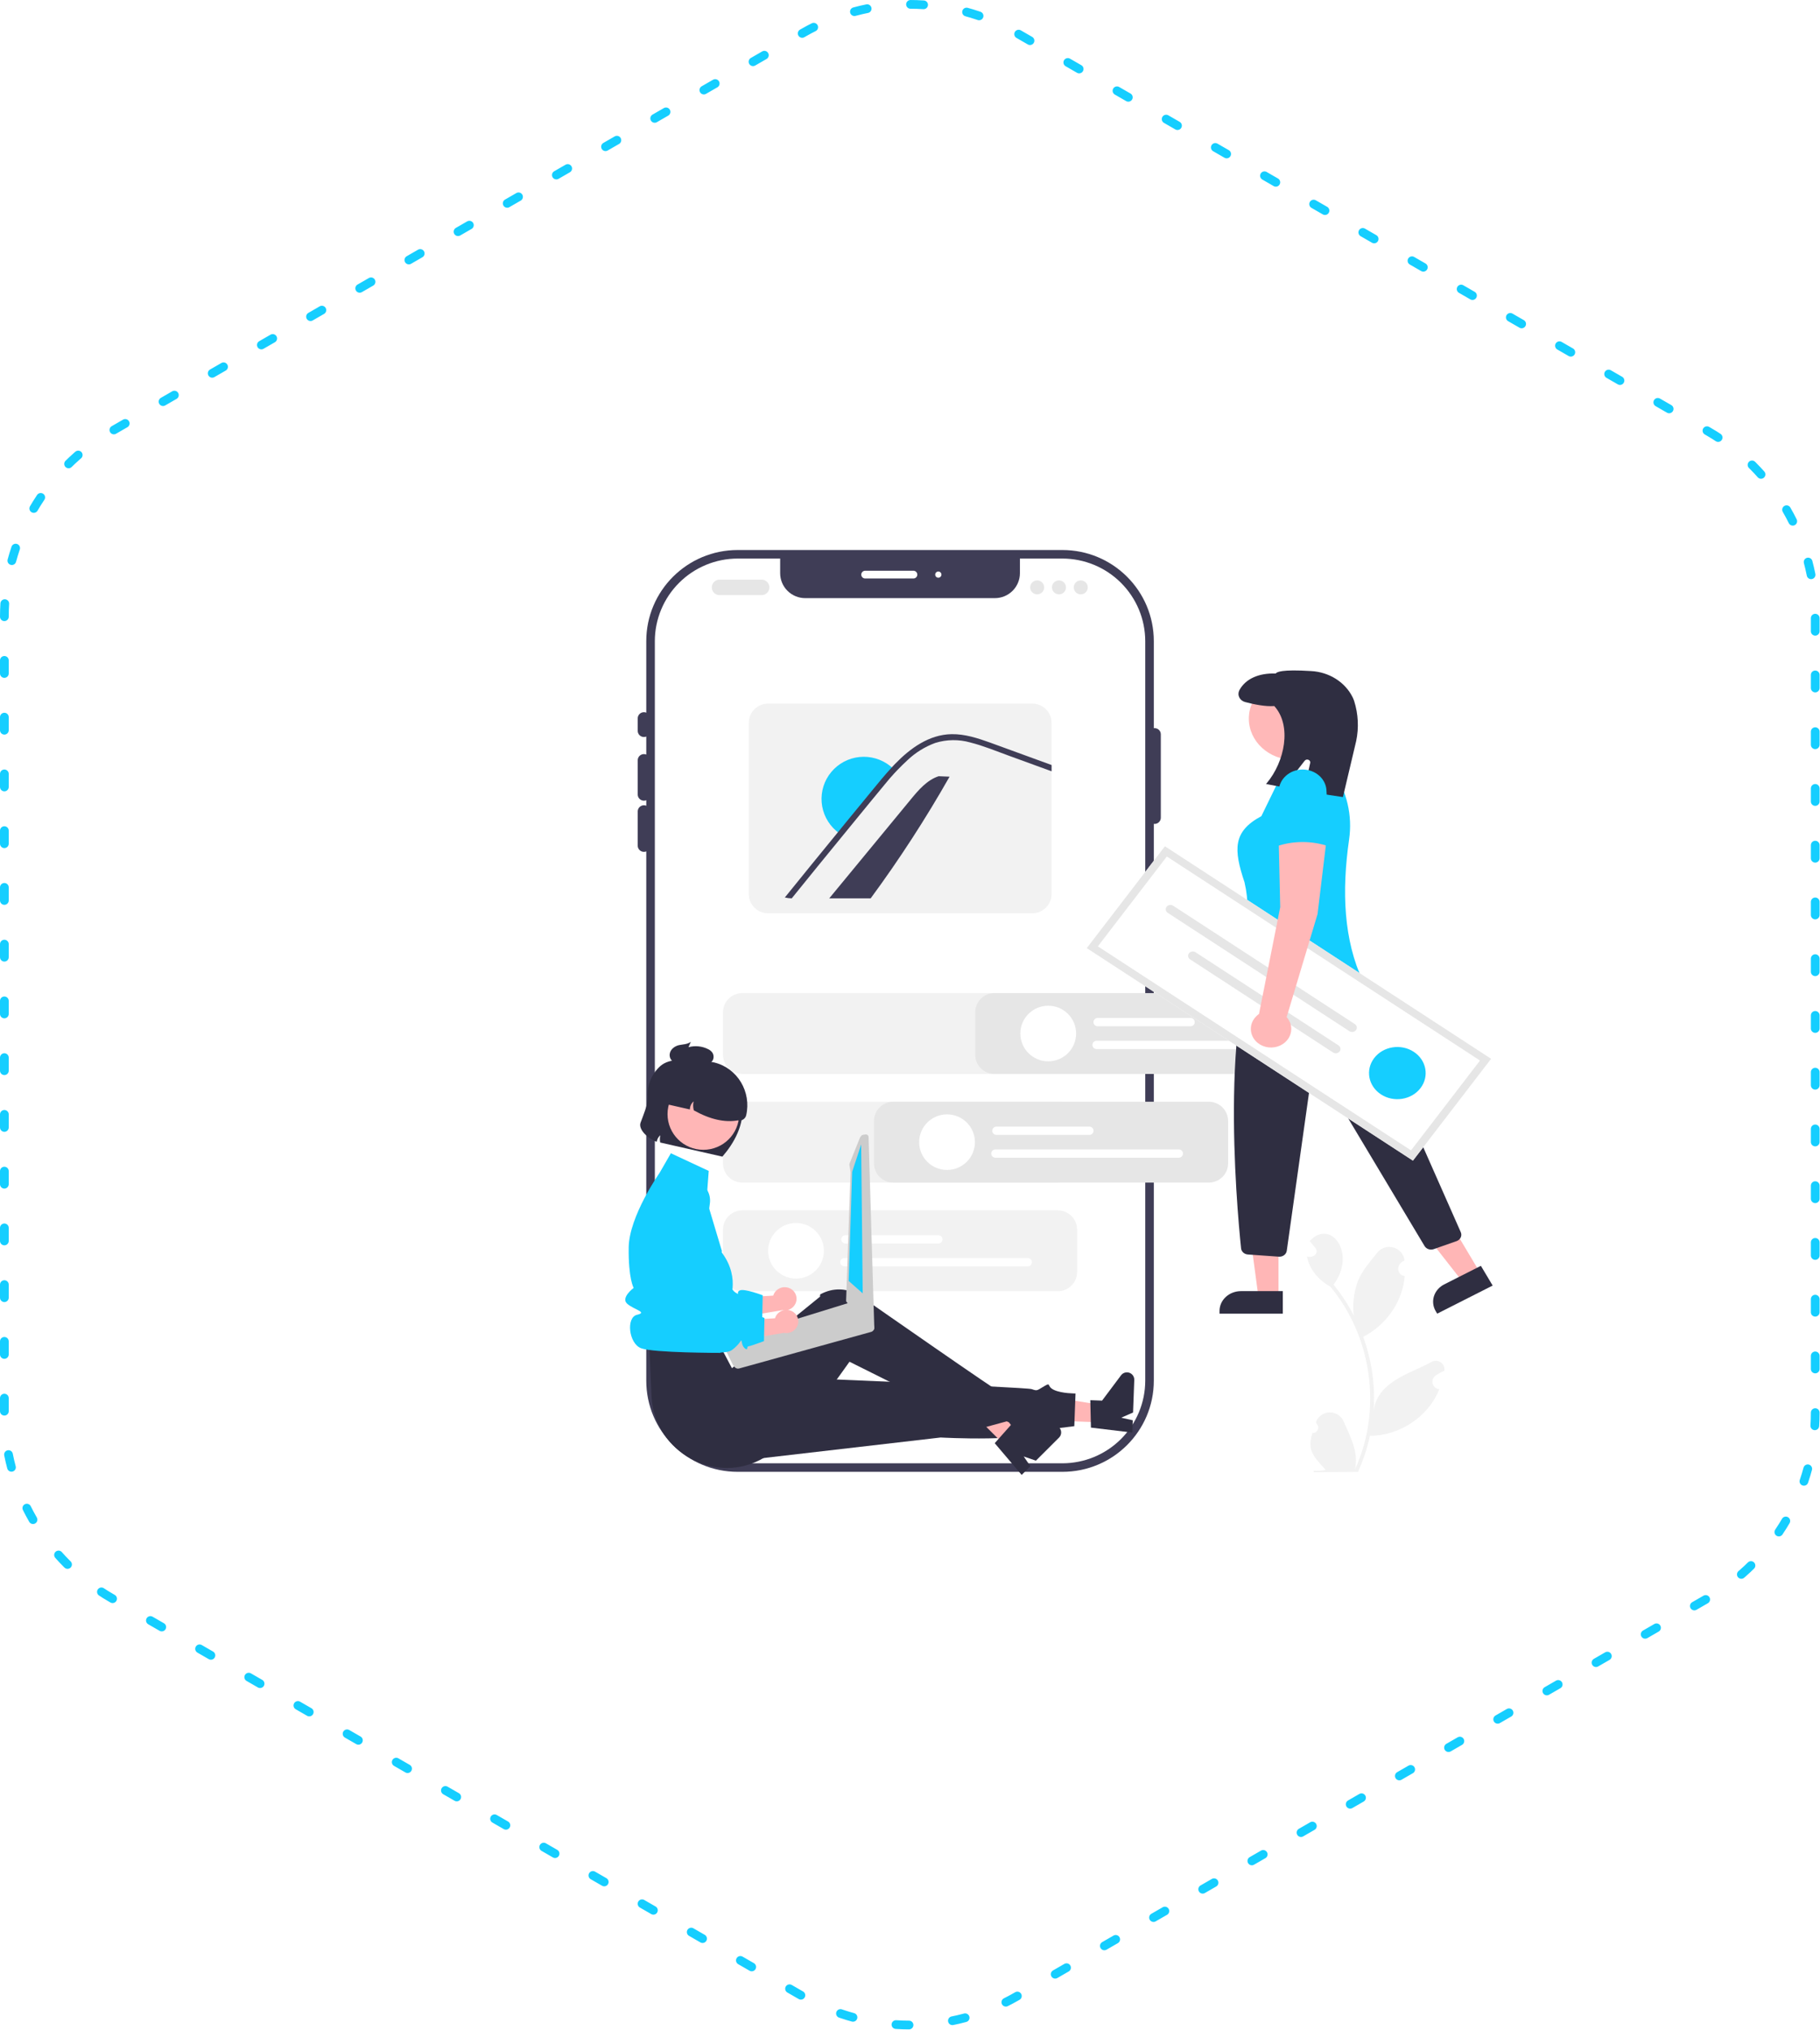 <svg width="417" height="465" viewBox="0 0 417 465" fill="none" xmlns="http://www.w3.org/2000/svg">
<g filter="url(#filter0_d_660_1213)">
<path d="M409.844 319.88C409.844 328.489 407.576 336.946 403.267 344.4C398.959 351.854 392.762 358.041 385.302 362.339L233.359 449.863C225.92 454.148 217.486 456.403 208.901 456.403C200.316 456.403 191.882 454.148 184.443 449.863L32.499 362.339C25.039 358.041 18.843 351.854 14.534 344.4C10.226 336.946 7.957 328.489 7.957 319.88V145.024C7.957 136.414 10.226 127.957 14.534 120.503C18.843 113.049 25.039 106.862 32.499 102.565L184.444 15.04C191.883 10.755 200.317 8.5 208.902 8.5C217.487 8.5 225.921 10.755 233.36 15.04L385.302 102.565C392.763 106.862 398.959 113.049 403.267 120.503C407.576 127.957 409.844 136.415 409.844 145.025V319.88Z" fill="white"/>
</g>
<path d="M415.907 323.63C415.907 332.239 413.639 340.696 409.33 348.15C405.022 355.604 398.825 361.791 391.365 366.089L232.907 457.363C225.468 461.648 217.034 463.903 208.449 463.903C199.864 463.903 191.43 461.648 183.991 457.363L25.542 366.089C18.082 361.791 11.886 355.604 7.577 348.15C3.269 340.696 1 332.239 1 323.63V141.274C1 132.664 3.269 124.207 7.577 116.753C11.886 109.299 18.082 103.112 25.542 98.814L183.996 7.541C191.435 3.255 199.869 1 208.454 1C217.039 1 225.473 3.255 232.912 7.541L391.365 98.814C398.825 103.112 405.022 109.299 409.33 116.753C413.639 124.207 415.907 132.664 415.907 141.274V323.63Z" stroke="#15CEFF" stroke-width="2" stroke-linecap="round" stroke-linejoin="round" stroke-dasharray="3 10"/>
<g clip-path="url(#clip0_660_1213)">
<path d="M243.412 126H169.023C157.453 126 148.074 135.348 148.074 146.878V316.294C148.074 327.824 157.453 337.172 169.023 337.172H243.412C254.982 337.172 264.361 327.824 264.361 316.294V146.878C264.361 135.348 254.982 126 243.412 126Z" fill="#3F3D56"/>
<path d="M262.399 146.88V316.294C262.393 321.311 260.391 326.121 256.831 329.668C253.272 333.216 248.446 335.212 243.412 335.217H169.023C163.989 335.212 159.163 333.216 155.603 329.668C152.044 326.121 150.041 321.311 150.036 316.294V146.88C150.041 141.863 152.044 137.053 155.603 133.505C159.163 129.957 163.989 127.962 169.023 127.956H178.751V131.305C178.751 132.821 179.355 134.275 180.431 135.347C181.507 136.419 182.965 137.021 184.487 137.022H227.948C229.469 137.021 230.928 136.419 232.004 135.347C233.08 134.275 233.684 132.821 233.684 131.305V127.956H243.412C248.446 127.962 253.272 129.957 256.831 133.505C260.391 137.053 262.393 141.863 262.399 146.88Z" fill="white"/>
<path d="M147.539 168.839C147.16 168.838 146.798 168.688 146.53 168.422C146.263 168.155 146.112 167.794 146.112 167.417V164.573C146.112 164.196 146.262 163.834 146.53 163.567C146.797 163.3 147.16 163.151 147.539 163.151C147.917 163.151 148.28 163.3 148.548 163.567C148.815 163.834 148.965 164.196 148.965 164.573V167.417C148.965 167.794 148.815 168.155 148.547 168.422C148.28 168.688 147.917 168.838 147.539 168.839Z" fill="#3F3D56"/>
<path d="M147.539 183.422C147.16 183.422 146.798 183.272 146.53 183.005C146.263 182.739 146.112 182.377 146.112 182V174.171C146.112 173.794 146.262 173.432 146.53 173.166C146.797 172.899 147.16 172.749 147.539 172.749C147.917 172.749 148.28 172.899 148.548 173.166C148.815 173.432 148.965 173.794 148.965 174.171V182C148.965 182.377 148.815 182.739 148.547 183.005C148.28 183.272 147.917 183.422 147.539 183.422Z" fill="#3F3D56"/>
<path d="M147.539 195.146C147.16 195.146 146.798 194.996 146.53 194.729C146.263 194.463 146.112 194.101 146.112 193.724V185.895C146.112 185.518 146.262 185.157 146.53 184.89C146.797 184.623 147.16 184.473 147.539 184.473C147.917 184.473 148.28 184.623 148.548 184.89C148.815 185.157 148.965 185.518 148.965 185.895V193.724C148.965 194.101 148.815 194.463 148.547 194.729C148.28 194.996 147.917 195.146 147.539 195.146Z" fill="#3F3D56"/>
<path d="M264.54 188.747C264.161 188.747 263.799 188.597 263.531 188.33C263.264 188.064 263.113 187.702 263.113 187.325V168.223C263.113 167.845 263.263 167.484 263.531 167.217C263.798 166.95 264.161 166.801 264.54 166.801C264.918 166.801 265.281 166.95 265.549 167.217C265.816 167.484 265.966 167.845 265.966 168.223V187.325C265.966 187.702 265.816 188.064 265.548 188.33C265.281 188.597 264.918 188.747 264.54 188.747Z" fill="#3F3D56"/>
<path d="M209.282 132.522H198.224C197.988 132.522 197.761 132.429 197.594 132.262C197.426 132.095 197.333 131.869 197.333 131.633C197.333 131.398 197.426 131.172 197.594 131.005C197.761 130.838 197.988 130.745 198.224 130.745H209.282C209.519 130.745 209.746 130.838 209.913 131.005C210.08 131.172 210.174 131.398 210.174 131.633C210.174 131.869 210.08 132.095 209.913 132.262C209.746 132.429 209.519 132.522 209.282 132.522Z" fill="white"/>
<path d="M214.99 132.344C215.384 132.344 215.703 132.026 215.703 131.633C215.703 131.241 215.384 130.922 214.99 130.922C214.596 130.922 214.276 131.241 214.276 131.633C214.276 132.026 214.596 132.344 214.99 132.344Z" fill="white"/>
<path d="M300.709 328.29C300.969 328.3 301.226 328.229 301.445 328.088C301.664 327.947 301.834 327.743 301.932 327.502C302.031 327.261 302.052 326.996 301.995 326.743C301.937 326.49 301.802 326.26 301.609 326.086C301.576 325.959 301.552 325.868 301.519 325.742C301.762 325.108 302.189 324.562 302.746 324.172C303.303 323.783 303.964 323.568 304.644 323.555C305.324 323.542 305.992 323.732 306.564 324.1C307.135 324.468 307.583 324.998 307.85 325.622C309.39 329.122 311.374 332.742 310.442 336.622C316.718 323.032 314.379 306.224 304.802 294.743C302.172 293.332 300.027 290.8 299.446 287.841C300.745 288.266 302.35 287.201 301.363 285.851C300.936 285.336 300.505 284.824 300.078 284.309C304.947 279.041 310.887 287.191 305.54 294.289C307.332 296.485 308.889 298.863 310.185 301.382C309.866 298.697 310.191 295.975 311.133 293.439C312.09 291.075 313.906 289.075 315.503 287.024C317.445 284.526 321.5 285.631 321.795 288.776C319.987 289.387 319.776 292.001 321.854 292.338C321.367 298.198 317.58 303.615 312.319 306.233C314.323 311.674 315.141 317.477 314.718 323.257C315.586 316.498 322.84 314.791 327.896 312.06C328.217 311.851 328.593 311.739 328.977 311.738C329.362 311.738 329.738 311.848 330.06 312.057C330.382 312.266 330.636 312.564 330.791 312.914C330.946 313.264 330.996 313.652 330.934 314.03C330.235 314.321 329.567 314.68 328.94 315.103C328.646 315.304 328.422 315.59 328.298 315.923C328.174 316.256 328.156 316.62 328.247 316.963C328.338 317.306 328.534 317.613 328.807 317.842C329.08 318.07 329.418 318.209 329.773 318.238C327.272 324.581 320.69 328.886 313.889 328.926C313.262 331.763 312.342 334.527 311.142 337.175L301.047 337.27C301.01 337.159 300.977 337.044 300.943 336.932C301.878 336.982 302.815 336.917 303.734 336.74C301.235 333.847 299.309 332.376 300.709 328.29Z" fill="#F2F2F2"/>
<path d="M174.501 136.336H164.869C164.396 136.336 163.943 136.148 163.608 135.815C163.274 135.482 163.086 135.029 163.086 134.558C163.086 134.087 163.274 133.634 163.608 133.301C163.943 132.968 164.396 132.781 164.869 132.781H174.501C174.974 132.781 175.427 132.968 175.762 133.301C176.096 133.634 176.284 134.087 176.284 134.558C176.284 135.029 176.096 135.482 175.762 135.815C175.427 136.148 174.974 136.336 174.501 136.336Z" fill="#E6E6E6"/>
<path d="M237.638 136.158C238.525 136.158 239.244 135.442 239.244 134.558C239.244 133.675 238.525 132.958 237.638 132.958C236.752 132.958 236.033 133.675 236.033 134.558C236.033 135.442 236.752 136.158 237.638 136.158Z" fill="#E6E6E6"/>
<path d="M242.633 136.158C243.519 136.158 244.238 135.442 244.238 134.558C244.238 133.675 243.519 132.958 242.633 132.958C241.746 132.958 241.027 133.675 241.027 134.558C241.027 135.442 241.746 136.158 242.633 136.158Z" fill="#E6E6E6"/>
<path d="M247.626 136.158C248.513 136.158 249.231 135.442 249.231 134.558C249.231 133.675 248.513 132.958 247.626 132.958C246.74 132.958 246.021 133.675 246.021 134.558C246.021 135.442 246.74 136.158 247.626 136.158Z" fill="#E6E6E6"/>
<path d="M236.516 161.18H175.983C174.81 161.182 173.686 161.647 172.857 162.473C172.028 163.299 171.561 164.42 171.56 165.588V204.805C171.561 205.973 172.028 207.094 172.857 207.92C173.686 208.746 174.81 209.211 175.983 209.213H236.516C237.689 209.212 238.814 208.747 239.643 207.921C240.472 207.094 240.939 205.973 240.94 204.805V165.588C240.939 164.42 240.472 163.299 239.643 162.472C238.814 161.646 237.689 161.181 236.516 161.18Z" fill="#F2F2F2"/>
<path d="M217.565 177.922C212.095 187.561 206.058 196.87 199.487 205.8H189.994C196.211 198.251 202.434 190.702 208.661 183.152C210.447 180.979 212.386 178.701 215.066 177.818L217.565 177.922Z" fill="#3F3D56"/>
<path d="M204.95 176.376C203.959 177.404 203.011 178.474 202.118 179.585C200.151 181.945 198.212 184.325 196.267 186.699C195.055 188.176 193.843 189.653 192.646 191.13C192.265 190.886 191.904 190.614 191.565 190.315C189.652 188.66 188.465 186.324 188.26 183.808C188.054 181.291 188.845 178.794 190.464 176.852C192.083 174.91 194.401 173.678 196.921 173.418C199.441 173.159 201.963 173.894 203.946 175.465C204.303 175.743 204.639 176.047 204.95 176.376Z" fill="#15CEFF"/>
<path d="M240.939 175.255V176.687L240.297 176.453L231.262 173.161C228.319 172.091 225.383 170.868 222.344 170.096C219.7 169.342 216.892 169.378 214.268 170.199C211.929 171.062 209.789 172.386 207.976 174.092C207.173 174.831 206.396 175.589 205.643 176.374C205.397 176.634 205.151 176.893 204.908 177.153C204.181 177.942 203.478 178.749 202.811 179.585C200.845 181.945 198.905 184.327 196.961 186.698C195.748 188.177 194.535 189.653 193.337 191.128C189.334 196.009 185.356 200.9 181.401 205.8C180.868 205.794 180.338 205.727 179.821 205.601C183.855 200.606 187.909 195.624 191.981 190.655C192.074 190.541 192.167 190.428 192.259 190.314C192.737 189.72 193.226 189.123 193.711 188.529C195.741 186.051 197.772 183.576 199.804 181.103C201.28 179.304 202.747 177.498 204.337 175.791C204.434 175.681 204.534 175.575 204.637 175.464C204.79 175.301 204.944 175.141 205.101 174.974C208.557 171.415 212.87 168.269 218.035 168.183C221.074 168.137 224.01 169.097 226.835 170.11C229.878 171.209 232.91 172.325 235.949 173.434L240.939 175.255Z" fill="#3F3D56"/>
<path d="M242.363 295.797H170.072C168.9 295.796 167.776 295.331 166.946 294.505C166.117 293.678 165.651 292.558 165.649 291.389V281.679C165.651 280.511 166.117 279.39 166.946 278.564C167.776 277.737 168.9 277.273 170.072 277.271H242.363C243.535 277.273 244.659 277.737 245.489 278.564C246.318 279.39 246.784 280.511 246.786 281.679V291.389C246.784 292.558 246.318 293.678 245.489 294.505C244.659 295.331 243.535 295.796 242.363 295.797Z" fill="#F2F2F2"/>
<path d="M242.363 246.026H170.072C168.9 246.025 167.776 245.56 166.946 244.734C166.117 243.907 165.651 242.787 165.649 241.618V231.908C165.651 230.74 166.117 229.619 166.946 228.793C167.776 227.966 168.9 227.502 170.072 227.5H242.363C243.535 227.502 244.659 227.966 245.489 228.793C246.318 229.619 246.784 230.74 246.786 231.908V241.618C246.784 242.787 246.318 243.907 245.489 244.734C244.659 245.56 243.535 246.025 242.363 246.026Z" fill="#F2F2F2"/>
<path d="M242.363 270.912H170.072C168.9 270.91 167.776 270.445 166.946 269.619C166.117 268.793 165.651 267.672 165.649 266.504V256.794C165.651 255.625 166.117 254.505 166.946 253.678C167.776 252.852 168.9 252.387 170.072 252.386H242.363C243.535 252.387 244.659 252.852 245.489 253.678C246.318 254.505 246.784 255.625 246.786 256.794V266.504C246.784 267.672 246.318 268.793 245.489 269.619C244.659 270.445 243.535 270.91 242.363 270.912Z" fill="#F2F2F2"/>
<path d="M215 284.872H193.7C193.448 284.872 193.205 284.772 193.027 284.594C192.848 284.416 192.748 284.175 192.748 283.923C192.748 283.671 192.848 283.429 193.027 283.251C193.205 283.073 193.448 282.973 193.7 282.973H215C215.253 282.973 215.495 283.073 215.674 283.251C215.853 283.429 215.953 283.671 215.953 283.923C215.953 284.175 215.853 284.416 215.674 284.594C215.495 284.772 215.253 284.872 215 284.872Z" fill="white"/>
<path d="M235.486 290.095H193.462C193.209 290.095 192.967 289.995 192.788 289.817C192.61 289.639 192.509 289.398 192.509 289.146C192.509 288.894 192.61 288.652 192.788 288.474C192.967 288.296 193.209 288.196 193.462 288.196H235.486C235.739 288.196 235.981 288.296 236.16 288.474C236.338 288.652 236.439 288.894 236.439 289.146C236.439 289.398 236.338 289.639 236.16 289.817C235.981 289.995 235.739 290.095 235.486 290.095Z" fill="white"/>
<path d="M182.385 292.901C185.913 292.901 188.773 290.051 188.773 286.534C188.773 283.018 185.913 280.167 182.385 280.167C178.856 280.167 175.996 283.018 175.996 286.534C175.996 290.051 178.856 292.901 182.385 292.901Z" fill="white"/>
<path d="M180.961 295.135C180.309 294.831 179.564 294.793 178.885 295.028C178.205 295.264 177.644 295.754 177.322 296.396C177.258 296.527 177.206 296.663 177.165 296.803L167.545 297.376L166.119 302.344L179.212 300.139C179.808 300.263 180.428 300.187 180.976 299.923C181.523 299.659 181.968 299.221 182.24 298.679C182.392 298.369 182.481 298.032 182.502 297.688C182.523 297.343 182.476 296.998 182.363 296.672C182.251 296.346 182.075 296.045 181.845 295.786C181.616 295.528 181.338 295.317 181.027 295.165C181.005 295.155 180.983 295.145 180.961 295.135Z" fill="#FFB6B6"/>
<path d="M159.727 270.633C159.093 270.374 158.41 270.255 157.726 270.283C157.042 270.311 156.371 270.485 155.761 270.794C155.15 271.103 154.613 271.539 154.187 272.074C153.76 272.608 153.455 273.228 153.29 273.89L150.645 284.535L151.143 303.158C151.143 303.158 164.948 305.798 167.266 304.101C169.583 302.404 169.365 301.141 169.583 302.404C169.801 303.667 170.795 304.197 170.809 303.695C170.823 303.192 170.936 303.278 171.513 303.127C172.091 302.975 174.64 302.039 174.64 302.039L174.754 296.73C174.754 296.73 170.54 295.137 169.517 295.612C168.495 296.087 169.735 296.876 168.495 296.087C167.255 295.299 167.12 292.811 166.908 295.053C166.696 297.296 166.075 297.713 165.145 296.716C164.216 295.719 159.909 296.356 159.909 296.356L162.649 275.655C162.787 274.614 162.575 273.556 162.046 272.648C161.518 271.739 160.702 271.031 159.727 270.633Z" fill="#15CEFF"/>
<path d="M252.698 325.859L252.843 321.938L237.736 319.513L237.521 325.301L252.698 325.859Z" fill="#FFB6B6"/>
<path d="M249.955 327.04L249.812 320.761L252.505 320.86L256.853 315.056C257.068 314.769 257.369 314.558 257.712 314.454C258.056 314.35 258.423 314.358 258.762 314.477C259.101 314.596 259.392 314.82 259.594 315.116C259.796 315.411 259.898 315.764 259.884 316.121L259.608 323.58L256.897 324.767L259.542 325.367L259.438 328.179L249.955 327.04Z" fill="#2F2E41"/>
<path d="M167.672 334.851L215.523 329.306C215.523 329.306 236.186 330.495 241.034 327.352L246.146 326.709L246.424 319.224C246.424 319.224 243.297 319.247 241.5 318.413C239.702 317.578 240.952 316.557 239.238 317.561C237.524 318.565 237.705 318.686 236.38 318.224C235.055 317.763 174.295 315.288 174.295 315.288L167.672 334.851Z" fill="#2F2E41"/>
<path d="M230.726 331.604L233.509 328.827L224.088 316.81L219.981 320.907L230.726 331.604Z" fill="#FFB6B6"/>
<path d="M227.91 330.61L232.09 325.91L233.997 327.809L241.145 326.501C241.498 326.436 241.863 326.485 242.185 326.642C242.508 326.798 242.772 327.054 242.939 327.37C243.106 327.687 243.167 328.049 243.113 328.402C243.06 328.756 242.894 329.083 242.64 329.336L237.348 334.617L234.55 333.65L236.08 335.883L234.084 337.874L227.91 330.61Z" fill="#2F2E41"/>
<path d="M148.794 308.734L149.27 319.754C149.83 332.728 164.166 340.58 175.282 333.806C175.487 333.682 175.693 333.552 175.899 333.418C175.899 333.418 180.113 332.291 179.985 330.504C179.857 328.718 180.887 327.849 181.798 328.336C182.709 328.823 194.638 311.95 194.638 311.95C194.638 311.95 219.423 324.272 224.89 327.172L230.66 325.606C230.66 325.606 232.831 326.628 232.049 325.15C231.267 323.671 231.126 324.379 230.886 322.769C230.646 321.158 230.031 319.162 229.658 319.246C229.286 319.33 198.997 298.201 198.997 298.201C198.997 298.201 194.062 293.224 187.941 296.51C187.814 296.993 187.923 297.01 187.923 297.01L167.703 313.43L164.846 308.023L148.794 308.734Z" fill="#2F2E41"/>
<path d="M162.385 268.24L153.715 264.191L151.12 268.692C151.12 268.692 144.149 278.606 144.048 285.758C143.947 292.91 145.184 295.037 145.184 295.037C145.184 295.037 142.178 297.276 143.681 298.645C145.184 300.014 148.511 300.605 145.955 301.198C143.4 301.792 144.048 307.799 146.901 308.866C149.755 309.933 165.081 309.923 165.081 309.923C164.943 309.457 164.933 308.963 165.052 308.492C165.17 308.021 165.413 307.59 165.755 307.245C166.943 306.058 168.013 306.909 166.943 305.062C165.873 303.214 164.089 304.28 165.516 301.792C166.943 299.303 166.943 298.559 166.943 298.559C166.943 298.559 169.851 293.042 165.47 287.057C165.203 286.692 165.428 286.678 165.428 286.678L161.89 274.863L162.385 268.24Z" fill="#15CEFF"/>
<path d="M148.413 251.214C148.486 253.039 147.332 255.625 146.764 257.184C146.156 258.851 148.79 261.063 150.475 261.548C150.563 260.971 150.852 260.442 151.292 260.056C151.17 260.606 151.16 261.175 151.261 261.73L165.511 264.963C168.074 262.004 170.652 257.751 170.089 252.621C170.224 251.647 170.067 250.655 169.638 249.769C169.209 248.884 168.527 248.144 167.678 247.644L160.474 243.402C157.41 242.707 153.551 242.287 151.338 244.177C150.349 245.054 149.572 246.142 149.065 247.361C148.559 248.58 148.336 249.897 148.413 251.214Z" fill="#2F2E41"/>
<path d="M161.151 263.4C165.682 263.4 169.355 259.739 169.355 255.223C169.355 250.707 165.682 247.046 161.151 247.046C156.619 247.046 152.946 250.707 152.946 255.223C152.946 259.739 156.619 263.4 161.151 263.4Z" fill="#FFB6B6"/>
<path d="M151.539 250.855L151.143 252.588L158.065 254.158C158.071 253.808 158.149 253.462 158.296 253.144C158.442 252.825 158.653 252.54 158.916 252.306C158.766 252.986 158.783 253.691 158.965 254.363C162.698 256.45 166.063 257.19 169.079 256.658C169.488 256.75 169.917 256.677 170.272 256.455C170.627 256.232 170.878 255.879 170.971 255.471C172.185 250.157 169.005 244.726 163.699 243.407C162.41 243.086 161.069 243.024 159.755 243.226C158.441 243.428 157.181 243.889 156.048 244.583C154.916 245.277 153.933 246.189 153.159 247.266C152.385 248.343 151.834 249.563 151.539 250.855Z" fill="#2F2E41"/>
<path d="M155.586 239.42C156.498 239.222 157.464 239.27 158.289 238.654L157.748 239.892C159.249 239.482 160.848 239.642 162.238 240.339C162.651 240.524 163.003 240.821 163.254 241.196C163.389 241.423 163.471 241.678 163.494 241.94C163.517 242.203 163.481 242.467 163.388 242.714C163.299 242.926 163.167 243.117 163 243.275C162.833 243.433 162.635 243.555 162.418 243.632C162.034 243.747 161.631 243.789 161.232 243.756C159.547 243.717 157.863 243.677 156.178 243.638C155.536 243.678 154.895 243.554 154.315 243.277C154.006 243.088 153.76 242.812 153.606 242.485C153.453 242.157 153.399 241.792 153.45 241.435C153.611 240.309 154.673 239.617 155.586 239.42Z" fill="#2F2E41"/>
<path d="M200.09 303.504C200.071 303.481 200.048 303.46 200.023 303.442C199.962 303.371 199.887 303.313 199.803 303.271L199.203 302.951L195.217 298.541C194.987 298.421 194.718 298.395 194.469 298.469L194.459 298.472L192.751 298.999L191.283 299.453L189.232 300.086L175.261 304.398L166.077 307.232C165.829 307.31 165.622 307.482 165.5 307.712C165.378 307.941 165.351 308.209 165.425 308.457C165.468 308.594 165.539 308.721 165.635 308.829L165.927 309.153L166.54 309.833L167.96 312.766L168.354 313.205C168.479 313.344 168.642 313.445 168.823 313.496C169.004 313.547 169.196 313.545 169.376 313.491L199.63 305.106C199.788 305.055 199.93 304.967 200.045 304.849C200.159 304.73 200.243 304.585 200.289 304.427C200.334 304.269 200.34 304.102 200.305 303.941C200.271 303.78 200.197 303.63 200.09 303.504Z" fill="#CCCCCC"/>
<path d="M198.294 259.881L197.708 259.976C197.548 260.002 197.404 260.091 197.309 260.223L197.051 260.582L194.722 266.385C194.628 266.518 194.59 266.682 194.617 266.843L194.889 268.496L193.858 298.005C193.884 298.158 193.967 298.295 194.089 298.391L198.61 304.417L198.715 304.501L198.943 304.679C199.06 304.768 199.204 304.814 199.352 304.808L199.736 304.79C199.823 304.786 199.909 304.763 199.986 304.724C200.064 304.684 200.133 304.628 200.187 304.561C200.243 304.493 200.283 304.415 200.305 304.331C200.327 304.247 200.331 304.159 200.316 304.074L199.004 260.386C198.978 260.225 198.888 260.082 198.756 259.987C198.623 259.892 198.458 259.854 198.297 259.88L198.294 259.881Z" fill="#CCCCCC"/>
<path d="M197.313 262.174L195.251 268.435L194.453 293.447L197.663 296.291L197.313 262.174Z" fill="#15CEFF"/>
<path d="M181.364 300.326C180.712 300.022 179.967 299.984 179.287 300.22C178.607 300.455 178.047 300.946 177.724 301.587C177.661 301.718 177.608 301.855 177.567 301.995L167.947 302.568L166.521 307.535L179.615 305.33C180.21 305.454 180.83 305.378 181.378 305.114C181.926 304.85 182.37 304.412 182.642 303.87C182.949 303.244 182.993 302.522 182.766 301.863C182.538 301.204 182.057 300.662 181.429 300.357C181.407 300.346 181.386 300.336 181.364 300.326Z" fill="#FFB6B6"/>
<path d="M160.129 275.824C159.495 275.566 158.813 275.446 158.128 275.474C157.444 275.502 156.774 275.676 156.163 275.985C155.552 276.294 155.015 276.731 154.589 277.265C154.163 277.799 153.857 278.419 153.692 279.082L151.047 289.727L151.545 308.349C151.545 308.349 165.35 310.99 167.668 309.293C169.985 307.595 169.768 306.332 169.985 307.595C170.203 308.859 171.198 309.389 171.212 308.886C171.225 308.384 171.338 308.47 171.915 308.318C172.493 308.167 175.042 307.231 175.042 307.231L175.156 301.921C175.156 301.921 170.942 300.329 169.92 300.804C168.897 301.279 170.137 302.067 168.897 301.279C167.657 300.491 167.522 298.003 167.31 300.245C167.098 302.487 166.477 302.905 165.548 301.908C164.618 300.911 160.311 301.547 160.311 301.547L163.052 280.846C163.19 279.805 162.978 278.748 162.449 277.839C161.92 276.931 161.104 276.222 160.129 275.824Z" fill="#15CEFF"/>
<path d="M300.15 246.026H227.859C226.687 246.025 225.563 245.56 224.733 244.734C223.904 243.907 223.438 242.787 223.437 241.618V231.908C223.438 230.74 223.904 229.619 224.733 228.793C225.563 227.966 226.687 227.502 227.859 227.5H300.15C301.322 227.502 302.447 227.966 303.276 228.793C304.105 229.619 304.571 230.74 304.573 231.908V241.618C304.571 242.787 304.105 243.907 303.276 244.734C302.447 245.56 301.322 246.025 300.15 246.026Z" fill="#E6E6E6"/>
<path d="M272.787 235.101H251.487C251.235 235.101 250.992 235.001 250.814 234.823C250.635 234.645 250.535 234.404 250.535 234.152C250.535 233.9 250.635 233.658 250.814 233.48C250.992 233.302 251.235 233.202 251.487 233.202H272.787C273.04 233.202 273.282 233.302 273.461 233.48C273.64 233.658 273.74 233.9 273.74 234.152C273.74 234.404 273.64 234.645 273.461 234.823C273.282 235.001 273.04 235.101 272.787 235.101Z" fill="white"/>
<path d="M293.273 240.324H251.249C250.997 240.324 250.754 240.224 250.575 240.046C250.397 239.868 250.296 239.627 250.296 239.375C250.296 239.123 250.397 238.881 250.575 238.703C250.754 238.525 250.997 238.425 251.249 238.425H293.273C293.526 238.425 293.768 238.525 293.947 238.703C294.126 238.881 294.226 239.123 294.226 239.375C294.226 239.627 294.126 239.868 293.947 240.046C293.768 240.224 293.526 240.324 293.273 240.324Z" fill="white"/>
<path d="M240.172 243.13C243.7 243.13 246.56 240.28 246.56 236.763C246.56 233.247 243.7 230.396 240.172 230.396C236.643 230.396 233.783 233.247 233.783 236.763C233.783 240.28 236.643 243.13 240.172 243.13Z" fill="white"/>
<path d="M276.964 270.912H204.673C203.501 270.91 202.377 270.445 201.547 269.619C200.718 268.793 200.252 267.672 200.25 266.504V256.794C200.252 255.625 200.718 254.505 201.547 253.678C202.377 252.852 203.501 252.387 204.673 252.386H276.964C278.136 252.387 279.261 252.852 280.09 253.678C280.919 254.505 281.385 255.625 281.387 256.794V266.504C281.385 267.672 280.919 268.793 280.09 269.619C279.261 270.445 278.136 270.91 276.964 270.912Z" fill="#E6E6E6"/>
<path d="M249.601 259.987H228.301C228.049 259.987 227.806 259.887 227.628 259.709C227.449 259.531 227.349 259.289 227.349 259.037C227.349 258.785 227.449 258.544 227.628 258.366C227.806 258.188 228.049 258.088 228.301 258.088H249.601C249.854 258.088 250.096 258.188 250.275 258.366C250.454 258.544 250.554 258.785 250.554 259.037C250.554 259.289 250.454 259.531 250.275 259.709C250.096 259.887 249.854 259.987 249.601 259.987Z" fill="white"/>
<path d="M270.087 265.21H228.063C227.81 265.21 227.568 265.11 227.389 264.932C227.211 264.754 227.11 264.512 227.11 264.26C227.11 264.008 227.211 263.767 227.389 263.589C227.568 263.411 227.81 263.311 228.063 263.311H270.087C270.34 263.311 270.582 263.411 270.761 263.589C270.939 263.767 271.04 264.008 271.04 264.26C271.04 264.512 270.939 264.754 270.761 264.932C270.582 265.11 270.34 265.21 270.087 265.21Z" fill="white"/>
<path d="M216.986 268.016C220.514 268.016 223.374 265.165 223.374 261.649C223.374 258.132 220.514 255.282 216.986 255.282C213.457 255.282 210.597 258.132 210.597 261.649C210.597 265.165 213.457 268.016 216.986 268.016Z" fill="white"/>
</g>
<path d="M292.932 296.989H288.318L286.123 280.595L292.933 280.595L292.932 296.989Z" fill="#FFB6B6"/>
<path d="M279.419 300.935L293.92 300.936L293.921 295.775L284.338 295.774C283.034 295.774 281.783 296.252 280.86 297.102C279.937 297.951 279.419 299.104 279.419 300.306L279.419 300.935Z" fill="#2F2E41"/>
<path d="M339.07 291.481L335.027 293.528L324.528 280.137L330.496 277.115L339.07 291.481Z" fill="#FFB6B6"/>
<path d="M329.292 300.936L342 294.5L339.301 289.978L330.904 294.23C329.761 294.809 328.914 295.783 328.55 296.937C328.186 298.091 328.335 299.331 328.963 300.384L329.292 300.936Z" fill="#2F2E41"/>
<path d="M293.147 287.89C293.558 287.889 293.955 287.751 294.264 287.501C294.573 287.251 294.772 286.906 294.825 286.53L300.595 245.57C300.621 245.389 300.708 245.22 300.844 245.087C300.98 244.954 301.158 244.864 301.353 244.83C301.548 244.796 301.75 244.819 301.929 244.897C302.109 244.975 302.257 245.103 302.352 245.263L326.401 285.454C326.6 285.782 326.919 286.034 327.302 286.163C327.685 286.293 328.105 286.291 328.487 286.159L333.729 284.32C333.94 284.246 334.133 284.134 334.296 283.99C334.459 283.847 334.589 283.675 334.679 283.484C334.769 283.293 334.817 283.088 334.82 282.88C334.822 282.673 334.78 282.466 334.695 282.274L318.036 244.576C317.994 244.48 317.965 244.38 317.951 244.278C315.694 228.19 309.953 220.009 308.247 217.885C308.123 217.729 308.041 217.548 308.008 217.356C307.976 217.165 307.994 216.969 308.061 216.785L308.295 216.137C308.389 215.88 308.408 215.605 308.351 215.339C308.294 215.073 308.162 214.825 307.969 214.62C301.823 208.171 291.11 211.69 291.003 211.726L290.949 211.744L290.915 211.787C278.903 226.962 283.344 276.251 284.357 285.977C284.394 286.343 284.571 286.684 284.856 286.941C285.141 287.198 285.515 287.354 285.912 287.381L293.016 287.885C293.06 287.888 293.104 287.89 293.147 287.89Z" fill="#2F2E41"/>
<path d="M296.404 174.076C290.733 174.076 286.135 169.841 286.135 164.617C286.135 159.393 290.733 155.158 296.404 155.158C302.075 155.158 306.672 159.393 306.672 164.617C306.672 169.841 302.075 174.076 296.404 174.076Z" fill="#FFB8B8"/>
<path d="M312.279 224.806L282.064 227.339C284.698 218.902 287.112 210.493 285.144 202.116C282.646 194.636 282.414 190.493 289.004 186.97L293.454 177.827L301.507 177.557L305.434 176.566C308.606 181.264 309.904 186.834 309.104 192.318C307.397 204.243 307.858 215.31 312.279 224.806Z" fill="#15CEFF"/>
<path d="M307.693 182.597L310.732 169.747C311.366 166.705 311.207 163.568 310.268 160.594C310.166 160.29 310.042 159.991 309.899 159.701C309.058 158.012 307.735 156.565 306.071 155.513C304.408 154.462 302.466 153.846 300.453 153.73C293.546 153.291 292.532 153.962 292.282 154.293C288.379 154.147 285.352 155.536 283.971 158.107C283.836 158.362 283.763 158.641 283.758 158.925C283.752 159.209 283.815 159.491 283.94 159.75C284.066 160.009 284.252 160.24 284.484 160.426C284.717 160.612 284.992 160.749 285.288 160.827C287.217 161.339 289.928 161.908 291.962 161.741C296.038 166.244 294.371 174.496 290.236 179.412L290.074 179.605L294.171 180.378L298.932 174.271C299.026 174.15 299.162 174.063 299.318 174.023C299.474 173.984 299.64 173.995 299.788 174.055C299.936 174.114 300.057 174.219 300.131 174.351C300.205 174.483 300.228 174.635 300.195 174.781L298.75 181.249L307.693 182.597Z" fill="#2F2E41"/>
<path d="M249 217.197L323.733 265.879L341.642 242.551L266.909 193.869L249 217.197Z" fill="white"/>
<path d="M316.416 250.706C313.49 248.8 312.795 245.07 314.864 242.374C316.933 239.679 320.983 239.039 323.909 240.945C326.835 242.851 327.529 246.581 325.46 249.277C323.391 251.972 319.342 252.612 316.416 250.706Z" fill="#15CEFF"/>
<path d="M310.423 234.602C310.657 234.754 310.816 234.986 310.865 235.247C310.913 235.507 310.847 235.774 310.682 235.99C310.516 236.206 310.264 236.352 309.982 236.397C309.699 236.442 309.409 236.381 309.174 236.228L267.547 209.112C267.314 208.96 267.156 208.728 267.108 208.468C267.06 208.208 267.126 207.941 267.291 207.725C267.456 207.51 267.708 207.364 267.99 207.319C268.272 207.274 268.562 207.334 268.796 207.486L310.423 234.602Z" fill="#E6E6E6"/>
<path d="M306.677 239.482C306.911 239.634 307.07 239.866 307.119 240.126C307.168 240.386 307.103 240.654 306.938 240.869C306.773 241.085 306.522 241.232 306.239 241.277C305.957 241.323 305.667 241.263 305.432 241.111L305.428 241.109L272.677 219.774C272.443 219.622 272.284 219.39 272.236 219.129C272.187 218.869 272.253 218.602 272.419 218.386C272.501 218.279 272.605 218.188 272.725 218.118C272.845 218.049 272.979 218.001 273.119 217.979C273.402 217.935 273.692 217.995 273.926 218.148L306.677 239.482Z" fill="#E6E6E6"/>
<path d="M249 217.197L323.733 265.879L341.642 242.551L266.909 193.869L249 217.197ZM323.297 263.536L251.543 216.796L267.345 196.212L339.099 242.953L323.297 263.536Z" fill="#E6E6E6"/>
<path d="M288.464 232.285L293.323 207.813L292.981 192.679L303.934 192.363L301.88 209.389L294.798 232.999C295.386 233.657 295.746 234.462 295.832 235.311C295.919 236.16 295.727 237.012 295.281 237.76C294.836 238.507 294.158 239.114 293.335 239.502C292.511 239.891 291.58 240.043 290.662 239.94C289.744 239.837 288.88 239.482 288.182 238.922C287.485 238.362 286.986 237.622 286.749 236.798C286.513 235.974 286.549 235.104 286.855 234.3C287.161 233.495 287.721 232.793 288.464 232.285Z" fill="#FFB8B8"/>
<path d="M304.619 193.94C300.65 192.547 296.265 192.547 292.296 193.94L292.981 181.328C292.981 180.665 293.123 180.009 293.398 179.397C293.673 178.785 294.077 178.229 294.585 177.761C295.094 177.292 295.697 176.92 296.362 176.667C297.026 176.413 297.738 176.283 298.458 176.283C299.177 176.283 299.889 176.413 300.553 176.667C301.218 176.92 301.822 177.292 302.33 177.761C302.839 178.229 303.242 178.785 303.517 179.397C303.792 180.009 303.934 180.665 303.934 181.328L304.619 193.94Z" fill="#15CEFF"/>
<defs>
<filter id="filter0_d_660_1213" x="1.957" y="2.5" width="413.887" height="459.903" filterUnits="userSpaceOnUse" color-interpolation-filters="sRGB">
<feFlood flood-opacity="0" result="BackgroundImageFix"/>
<feColorMatrix in="SourceAlpha" type="matrix" values="0 0 0 0 0 0 0 0 0 0 0 0 0 0 0 0 0 0 127 0" result="hardAlpha"/>
<feOffset/>
<feGaussianBlur stdDeviation="3"/>
<feColorMatrix type="matrix" values="0 0 0 0 0 0 0 0 0 0 0 0 0 0 0 0 0 0 0.161 0"/>
<feBlend mode="normal" in2="BackgroundImageFix" result="effect1_dropShadow_660_1213"/>
<feBlend mode="normal" in="SourceGraphic" in2="effect1_dropShadow_660_1213" result="shape"/>
</filter>
<clipPath id="clip0_660_1213">
<rect width="256" height="212" fill="white" transform="translate(75 126)"/>
</clipPath>
</defs>
</svg>
